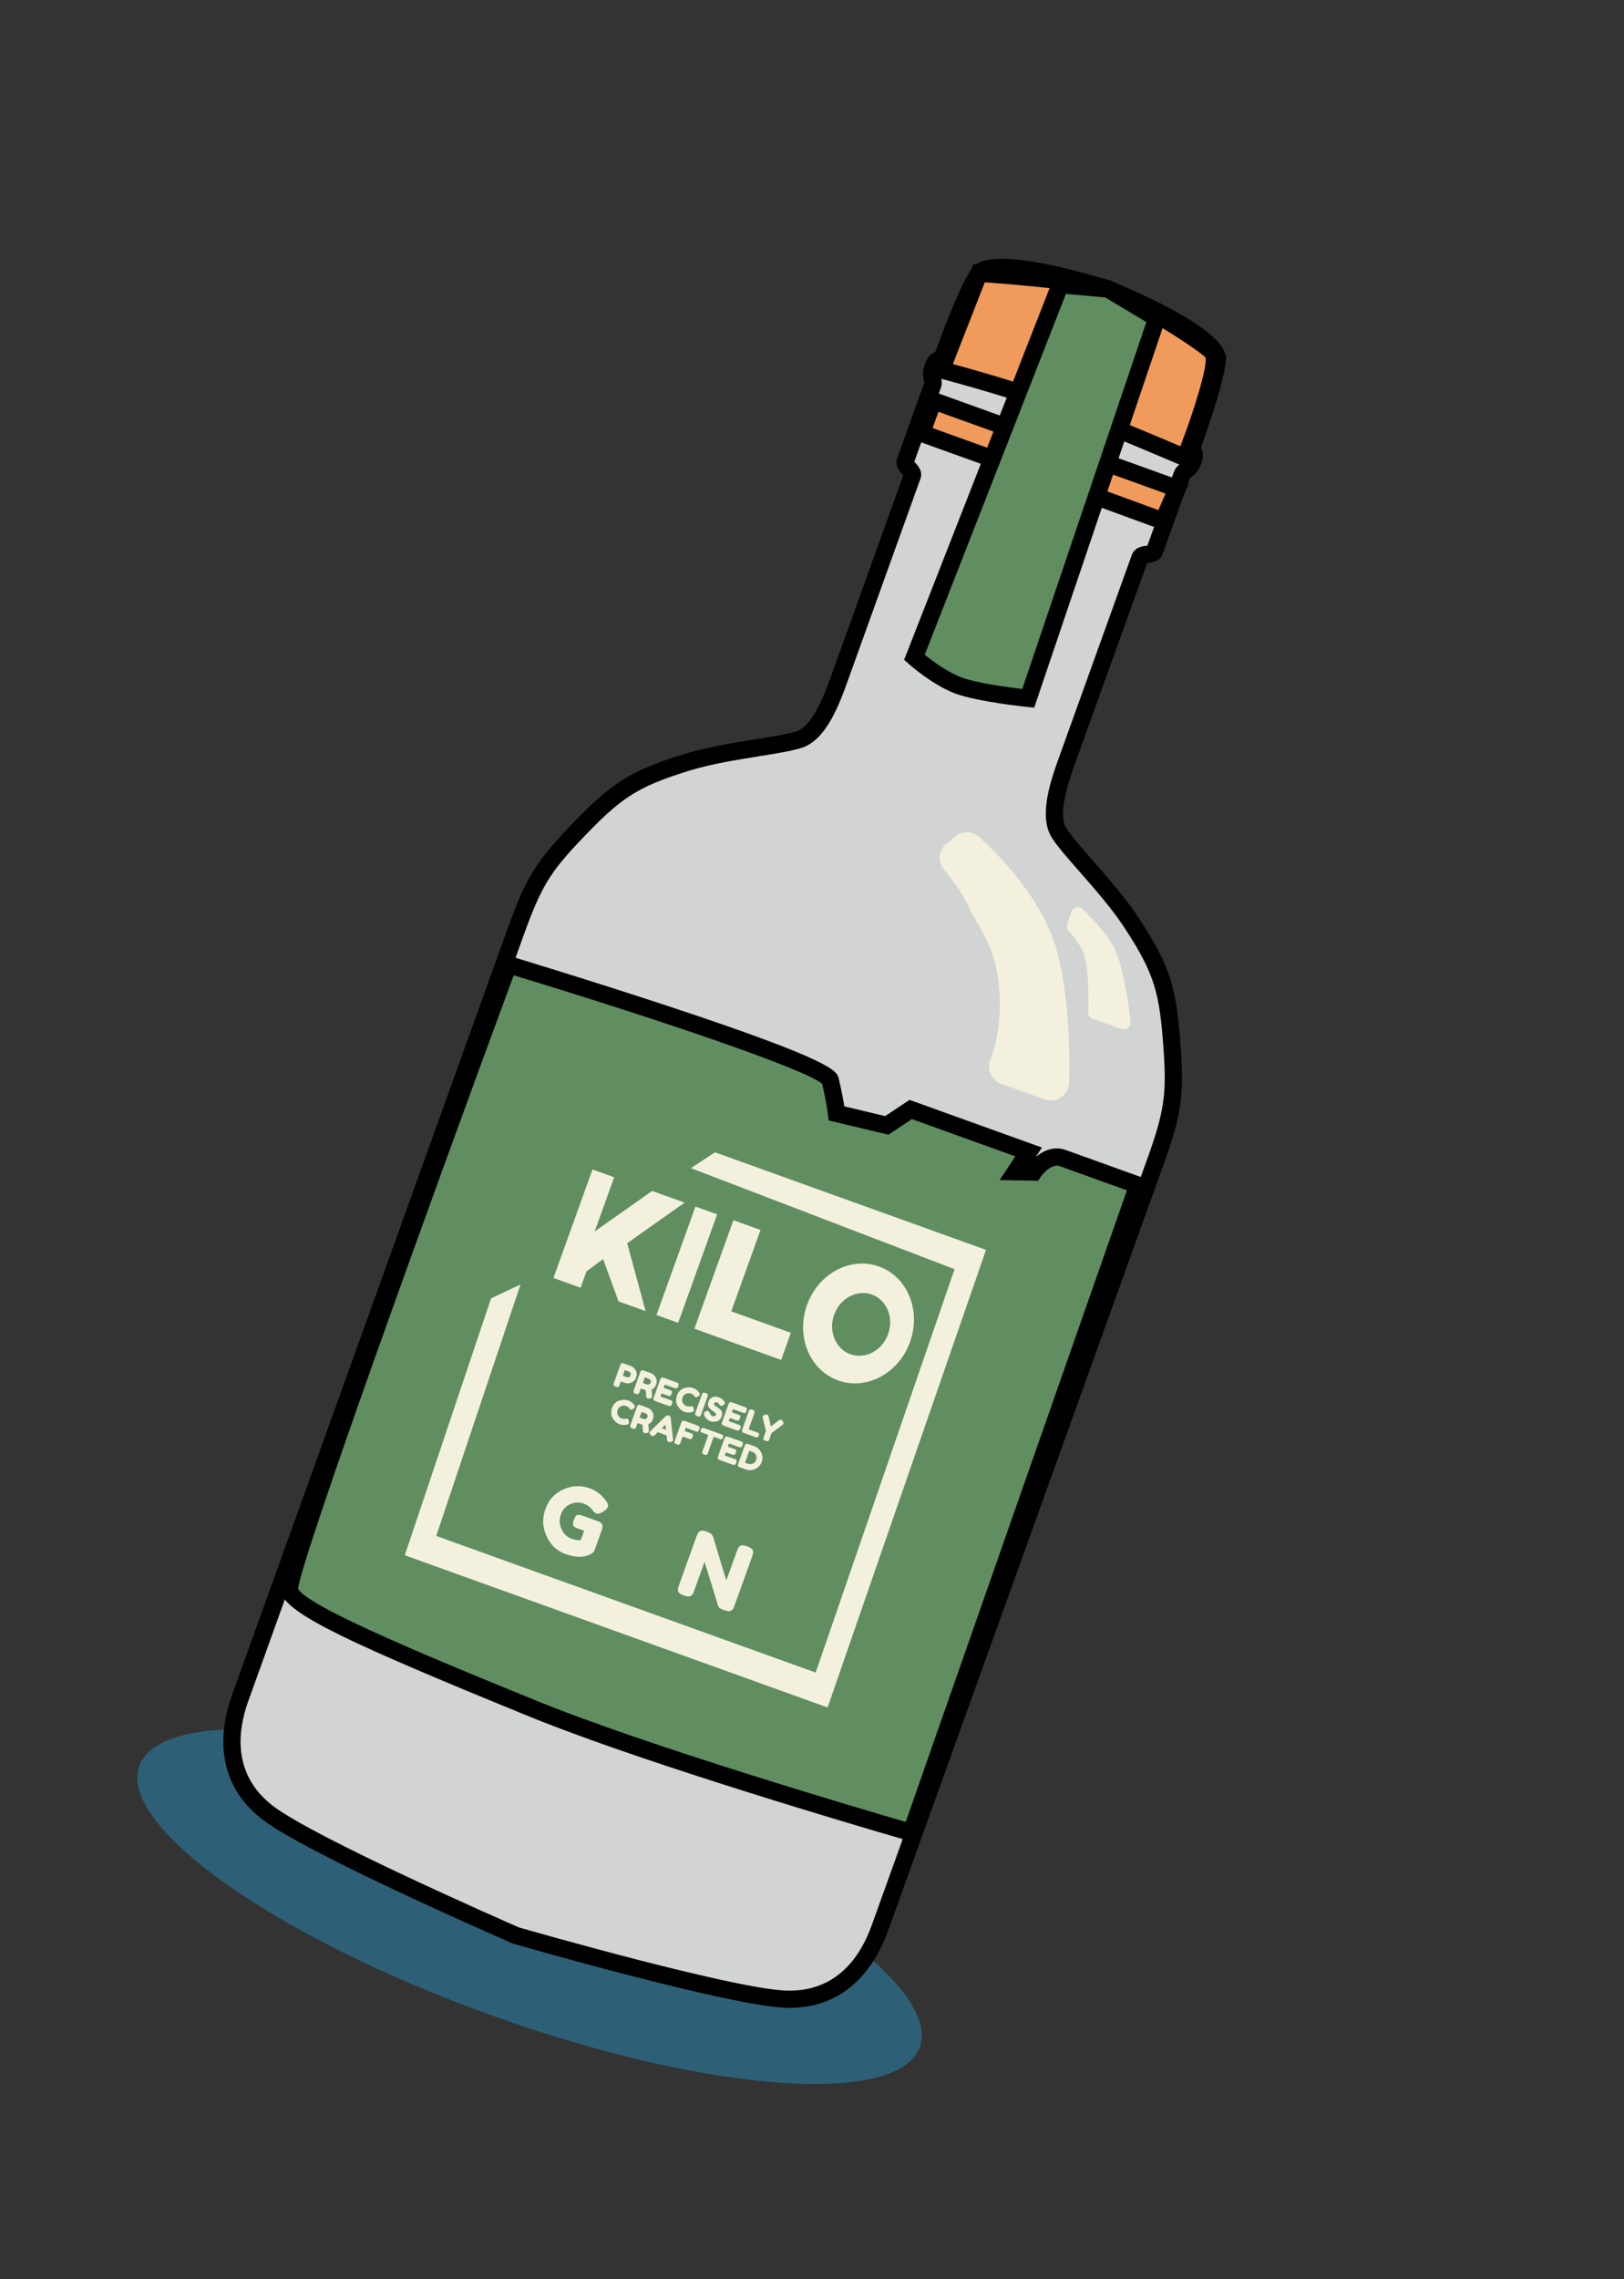 <svg width="395" height="554" viewBox="0 0 395 554" fill="none" xmlns="http://www.w3.org/2000/svg">
<rect x="0" y="0" width="395" height="554" fill="#333333" stroke="none"/>
<g clip-path="url(#clip0_141_13180)">
<path d="M119.304 489.774C171.73 508.637 218.477 512.122 223.717 497.559C228.957 482.995 190.705 455.898 138.279 437.035C85.853 418.172 39.106 414.687 33.866 429.251C28.626 443.814 66.878 470.912 119.304 489.774Z" fill="#2D6076"/>
<path d="M285.086 254.567C284.082 240.803 282.868 235.899 275.167 224.193C269.716 215.918 260.505 207.004 257.645 202.535C254.786 198.067 257.812 189.655 259.71 184.381L277.262 135.597C277.737 134.278 280.373 135.227 280.848 133.909L287.489 115.45C287.964 114.131 289.282 114.606 290.231 111.969C291.18 109.332 289.387 110.176 290.336 107.539C291.284 104.902 295.554 93.035 296.133 87.287C296.712 81.539 269.5 70.259 269.5 70.259C269.5 70.259 241.339 61.616 238.123 66.415C234.907 71.215 230.637 83.081 229.689 85.718C228.74 88.355 227.896 86.562 226.947 89.199C225.998 91.836 227.317 92.311 226.842 93.629L220.201 112.088C219.726 113.406 222.363 114.355 221.889 115.674L204.336 164.458C202.439 169.732 199.412 178.144 194.361 179.766C189.31 181.389 176.531 182.39 167.057 185.296C153.664 189.412 149.604 192.418 140.061 202.387C131.781 211.039 129.569 214.993 125.299 226.86L58.411 412.766C55.564 420.677 54.406 432.174 64.849 440.398C75.291 448.623 125.509 470.459 125.509 470.459C125.509 470.459 178.127 485.623 191.416 485.937C204.705 486.251 211.137 476.652 213.983 468.741L280.872 282.834C285.141 270.968 285.956 266.51 285.086 254.567Z" fill="#D2D4D3"/>
<path d="M124.798 472.436L124.666 472.388C122.609 471.484 74.076 450.344 63.542 442.042C51.407 432.479 53.868 419.142 56.42 412.049L123.309 226.142C127.597 214.223 129.842 210.012 138.531 200.928C148.36 190.66 152.668 187.504 166.427 183.281C171.936 181.585 178.339 180.553 183.993 179.653C188.117 178.993 191.672 178.425 193.713 177.76C197.786 176.455 200.76 168.189 202.359 163.745L219.707 115.528C219.643 115.46 219.578 115.392 219.526 115.329C218.891 114.653 217.55 113.248 218.223 111.376L224.836 92.996C224.836 92.996 224.8 92.849 224.771 92.764C224.55 91.97 224.192 90.649 224.97 88.487C225.61 86.707 226.419 86.03 227.423 85.558C227.423 85.558 227.555 85.441 227.711 85.006C230.131 78.282 233.598 69.388 236.369 65.247C239.929 59.946 259.026 64.852 270.101 68.255L270.194 68.289L270.286 68.322C280.991 72.754 298.849 81.145 298.202 87.495C297.7 92.451 294.706 101.516 292.287 108.24C292.131 108.675 292.131 108.839 292.126 108.852C292.643 109.857 292.818 110.903 292.182 112.67C291.4 114.845 290.269 115.63 289.611 116.093C289.547 116.145 289.476 116.178 289.412 116.23L282.799 134.61C282.121 136.495 280.197 136.711 279.277 136.827C279.196 136.843 279.103 136.854 279.01 136.865L261.661 185.082C260.063 189.525 257.088 197.792 259.397 201.393C260.551 203.193 262.924 205.908 265.682 209.045C269.463 213.354 273.74 218.228 276.91 223.032C284.825 235.053 286.134 240.23 287.169 254.407C288.078 266.945 287.125 271.621 282.837 283.54L215.948 469.447C213.396 476.54 206.804 488.405 191.349 488.027C177.941 487.714 127.065 473.088 124.908 472.461L124.776 472.413L124.798 472.436ZM222.383 112.232C222.448 112.3 222.512 112.368 222.564 112.431C223.2 113.106 224.54 114.512 223.867 116.384L206.314 165.168C204.213 171.009 201.039 179.83 195.01 181.771C192.67 182.522 188.968 183.126 184.67 183.814C179.154 184.703 172.894 185.712 167.67 187.317C154.558 191.356 150.784 194.227 141.573 203.854C133.72 212.063 131.58 215.612 127.272 227.583L60.384 413.49C57.732 420.86 56.578 431.227 66.137 438.761C76.001 446.525 123.426 467.266 126.216 468.494C129.144 469.338 178.912 483.567 191.466 483.854C203.634 484.137 209.349 475.412 212.001 468.042L278.89 282.135C283.197 270.163 283.808 266.064 282.986 254.734C282.019 241.445 280.954 236.832 273.407 225.361C270.404 220.796 266.222 216.03 262.536 211.829C259.675 208.566 257.188 205.751 255.868 203.667C252.457 198.33 255.631 189.509 257.733 183.668L275.285 134.884C275.963 132.999 277.887 132.783 278.808 132.667C278.888 132.651 278.981 132.64 279.074 132.629L285.512 114.737C285.934 113.564 286.709 113.024 287.227 112.659C287.665 112.355 287.926 112.166 288.253 111.256C288.41 110.821 288.409 110.657 288.414 110.644C287.897 109.639 287.723 108.593 288.358 106.826C291.665 97.637 293.683 90.619 294.038 87.068C293.776 84.651 281.991 77.716 268.788 72.236C255.121 68.048 241.601 65.894 239.85 67.617C237.888 70.544 234.978 77.226 231.666 86.429C231.026 88.209 230.217 88.886 229.213 89.358C229.213 89.358 229.081 89.475 228.925 89.91C228.598 90.82 228.679 91.132 228.822 91.645C228.989 92.256 229.242 93.166 228.82 94.34L222.383 112.232Z" fill="black"/>
<path d="M123.679 234.466C123.679 234.466 200.766 257.734 201.953 262.629C203.141 267.524 203.497 270.63 203.497 270.63L215.705 273.534L221.519 269.669L250.22 279.996L247.018 284.8L251.408 284.89C251.408 284.89 254.611 280.086 258.526 281.495L276.786 288.065L221.639 445.434C221.639 445.434 160.215 427.801 129.377 415.217C98.539 402.632 71.63 391.461 70.443 386.567C69.256 381.672 123.692 234.471 123.692 234.471L123.679 234.466Z" fill="#608E61"/>
<path d="M143.337 422.77C137.971 420.84 132.95 418.944 128.573 417.16C85.26 399.477 69.652 392.282 68.388 387.062C68.077 385.774 67.491 383.389 94.626 307.972C107.937 270.975 121.573 234.11 121.706 233.741L122.375 231.882L124.28 232.463C124.465 232.529 143.793 238.367 163.024 244.72C202.973 257.932 203.558 260.361 203.99 262.14C204.721 265.158 205.14 267.513 205.364 268.918L215.293 271.285L221.223 267.343L253.445 278.936L251.929 281.205C253.801 279.645 256.385 278.505 259.22 279.525L279.444 286.801L222.948 448.004L221.046 447.454C220.518 447.308 175.462 434.344 143.332 422.783L143.337 422.77ZM72.517 386.18C74.76 390.666 108.052 404.252 130.155 413.262C157.485 424.421 209.683 439.761 220.291 442.848L274.097 289.33L257.788 283.462C255.521 282.646 253.145 286.021 253.131 286.06L252.492 287.007L243.132 286.826L246.973 281.075L221.791 272.014L216.095 275.803L201.555 272.343L201.381 270.881C201.381 270.881 201.034 267.956 199.97 263.463C196.22 259.94 159.131 247.429 124.947 237.066C103.871 294.113 73.201 379.025 72.513 386.193L72.517 386.18Z" fill="black"/>
<path d="M228.925 89.909C228.925 89.909 243.901 93.809 255.767 98.078C267.633 102.347 288.253 111.255 288.253 111.255C288.253 111.255 297.361 88.219 294.918 85.612C292.476 83.006 275.433 72.392 269.5 70.257C263.567 68.123 238.123 66.414 238.123 66.414L228.925 89.909Z" fill="#F09B5C"/>
<path d="M226.111 91.355L236.739 64.219L238.278 64.326C239.327 64.391 264.094 66.08 270.224 68.285C276.355 70.491 293.753 81.278 296.463 84.174C299.818 87.764 292.592 106.027 290.225 112.026L289.424 114.046L287.441 113.183C287.23 113.107 266.741 104.247 255.073 100.048C243.406 95.85 228.57 91.972 228.42 91.933L226.134 91.334L226.111 91.355ZM256.492 96.106C266.116 99.569 281.611 106.127 287.096 108.472C290.582 99.362 293.686 89.161 293.226 86.881C290.508 84.295 274.457 74.276 268.801 72.241C264.464 70.68 247.457 69.193 239.533 68.62L231.759 88.488C236.441 89.755 247.421 92.843 256.492 96.106Z" fill="black"/>
<path d="M226.975 97.398L286.303 118.745L282.868 126.637L251.815 115.271L224.128 105.309L226.975 97.398Z" fill="#F09B5C"/>
<path d="M284.01 129.298L251.103 117.25L221.452 106.581L225.722 94.715L289.137 117.532L284.01 129.298ZM226.831 104.049L252.54 113.299L281.738 123.983L283.495 119.969L228.254 100.093L226.831 104.049Z" fill="black"/>
<path d="M257.877 69.203L222.392 159.799C222.392 159.799 228.036 164.808 233.309 166.705C238.583 168.603 250.079 169.761 250.079 169.761L281.356 77.368L269.495 70.271L257.877 69.203Z" fill="#608E61"/>
<path d="M232.603 168.67C227.013 166.658 221.247 161.576 221 161.353L219.906 160.379L256.499 66.95L270.178 68.208L283.9 76.422L251.551 172.003L249.884 171.835C249.411 171.784 238.066 170.62 232.621 168.661L232.603 168.67ZM224.908 159.14C226.73 160.615 230.519 163.453 234.026 164.714C237.836 166.085 245.312 167.077 248.64 167.471L278.821 78.287L268.835 72.312L259.265 71.43L224.921 159.145L224.908 159.14Z" fill="black"/>
<path d="M144.108 284.258L149.382 286.155L144.638 299.34L158.61 289.476L166.521 292.322L152.548 302.186L157.033 318.692L150.441 316.32L146.695 306.037L142.635 309.044L141.212 312.999L134.62 310.628L144.108 284.258Z" fill="#F3F1DD"/>
<path d="M174.431 295.169L169.158 293.271L159.67 319.641L164.944 321.539L174.431 295.169Z" fill="#F3F1DD"/>
<path d="M178.387 296.592L184.979 298.964L177.863 318.741L192.366 323.959L189.994 330.551L168.899 322.962L178.387 296.592Z" fill="#F3F1DD"/>
<path d="M213.799 307.842C206.878 305.352 199.045 309.533 196.293 317.18C193.542 324.827 196.916 333.04 203.837 335.531C210.759 338.021 218.592 333.84 221.343 326.193C224.095 318.546 220.721 310.333 213.799 307.842ZM206.842 329.166C203.216 327.861 201.443 323.56 202.885 319.552C204.328 315.544 208.435 313.358 212.06 314.662C215.686 315.967 217.459 320.268 216.017 324.276C214.575 328.285 210.468 330.47 206.842 329.166Z" fill="#F3F1DD"/>
<path d="M168.049 283.936L173.902 280.085L239.823 303.803L201.292 415.03L98.456 378.03L119.434 315.587L126.605 312.21L106.102 373.335L198.391 406.54L232.177 308.498L168.049 283.936Z" fill="#F3F1DD"/>
<path d="M141.614 368.378L145.345 369.72C146.1 370.022 146.49 370.386 146.529 370.816C146.579 371.132 146.503 371.552 146.313 372.079L144.634 376.746C144.472 377.195 144.118 377.559 143.575 377.825C141.948 378.624 139.945 378.604 137.558 377.745C135.449 376.986 133.901 375.536 132.919 373.38C131.938 371.225 131.848 369.034 132.659 366.779C133.47 364.524 134.935 362.937 137.058 362.003C139.18 361.069 141.323 360.991 143.472 361.764C145.146 362.367 146.516 363.485 147.612 365.115C147.895 365.53 147.966 365.913 147.837 366.269C147.709 366.625 147.409 366.963 146.918 367.293C146.094 367.845 145.46 368.034 145.012 367.873C144.748 367.778 144.384 367.424 143.928 366.828C143.473 366.232 142.832 365.778 142.015 365.484C140.947 365.1 139.847 365.136 138.746 365.589C137.645 366.041 136.862 366.892 136.426 368.105C135.989 369.318 136.032 370.524 136.58 371.69C137.116 372.85 137.926 373.618 139.007 374.007C139.785 374.287 140.532 374.407 141.241 374.379L142.071 372.072L140.397 371.469C139.962 371.313 139.665 371.146 139.523 370.961C139.381 370.776 139.319 370.575 139.347 370.332C139.375 370.089 139.453 369.789 139.59 369.407C139.728 369.025 139.859 368.744 140.005 368.544C140.152 368.343 140.328 368.228 140.527 368.21C140.825 368.169 141.192 368.226 141.614 368.378Z" fill="#F3F1DD"/>
<path d="M179.832 375.889C180.054 375.685 180.308 375.598 180.618 375.606C180.91 375.621 181.272 375.692 181.668 375.834C182.063 375.977 182.379 376.135 182.605 376.291C182.832 376.447 182.984 376.606 183.069 376.741C183.15 376.889 183.19 377.067 183.171 377.284C183.17 377.536 183.09 377.925 182.914 378.412L178.678 390.186C178.555 390.529 178.465 390.78 178.386 390.915C178.307 391.051 178.17 391.225 177.989 391.398C177.654 391.709 177.033 391.695 176.124 391.367C175.57 391.168 175.202 390.991 175.024 390.823C174.842 390.668 174.709 390.456 174.644 390.224C172.994 384.835 171.894 381.312 171.362 379.647L168.852 386.621C168.729 386.964 168.639 387.215 168.56 387.35C168.482 387.486 168.344 387.66 168.163 387.833C167.828 388.144 167.208 388.129 166.311 387.807C165.415 387.484 164.967 387.115 164.907 386.661C164.864 386.408 164.869 386.186 164.913 386.023C164.957 385.86 165.038 385.592 165.152 385.275L169.412 373.435C169.607 372.895 169.815 372.523 170.032 372.333C170.254 372.13 170.509 372.043 170.819 372.05C171.129 372.057 171.486 372.141 171.908 372.293C172.33 372.445 172.658 372.608 172.867 372.772C173.076 372.937 173.227 373.095 173.286 373.221C173.325 373.279 173.43 373.526 173.575 373.95C175.093 379.083 176.134 382.481 176.667 384.147L179.247 376.974C179.442 376.433 179.65 376.062 179.867 375.872L179.832 375.889Z" fill="#F3F1DD"/>
<path d="M154.85 333.824C154.882 334.149 154.839 334.476 154.72 334.805C154.601 335.135 154.426 335.414 154.195 335.644C153.968 335.86 153.716 336.023 153.448 336.105C152.908 336.283 152.403 336.28 151.954 336.118L150.992 335.772L150.679 336.642C150.636 336.761 150.603 336.853 150.584 336.906C150.565 336.959 150.51 337.028 150.434 337.075C150.316 337.197 150.081 337.187 149.751 337.068C149.395 336.94 149.218 336.772 149.223 336.55C149.23 336.448 149.251 336.307 149.312 336.136L150.849 331.864C150.892 331.745 150.925 331.653 150.944 331.6C150.963 331.547 151.018 331.478 151.095 331.431C151.213 331.31 151.447 331.319 151.777 331.438L153.425 332.031C153.873 332.192 154.264 332.512 154.568 332.993C154.722 333.227 154.817 333.5 154.85 333.824ZM152.958 334.737C153.145 334.671 153.281 334.541 153.367 334.303C153.452 334.066 153.43 333.879 153.328 333.709C153.225 333.538 153.086 333.428 152.928 333.371L151.965 333.025L151.477 334.383L152.452 334.734C152.611 334.791 152.775 334.79 152.962 334.724L152.958 334.737Z" fill="#F3F1DD"/>
<path d="M158.597 339.18C158.609 339.393 158.601 339.539 158.573 339.618C158.502 339.816 158.287 339.917 157.923 339.935C157.741 339.944 157.595 339.936 157.489 339.898C157.384 339.86 157.314 339.805 157.267 339.729C157.22 339.653 157.195 339.599 157.175 339.532C157.155 339.421 157.128 338.875 157.071 337.916L156.834 337.831L155.853 337.493L155.54 338.363C155.497 338.482 155.464 338.574 155.445 338.627C155.426 338.679 155.371 338.749 155.295 338.796C155.177 338.917 154.942 338.907 154.613 338.789C154.257 338.661 154.079 338.492 154.084 338.271C154.091 338.169 154.112 338.028 154.174 337.856L155.711 333.585C155.753 333.466 155.787 333.374 155.806 333.321C155.825 333.268 155.879 333.198 155.956 333.152C156.074 333.03 156.309 333.04 156.638 333.159L158.299 333.756C158.748 333.918 159.139 334.237 159.442 334.719C159.596 334.953 159.679 335.221 159.724 335.55C159.756 335.874 159.713 336.201 159.594 336.531C159.386 337.111 159.017 337.514 158.497 337.759C158.516 338.079 158.545 338.536 158.588 339.162L158.597 339.18ZM156.35 336.153L157.339 336.508C157.484 336.561 157.661 336.565 157.849 336.498C158.037 336.432 158.173 336.302 158.258 336.065C158.344 335.827 158.321 335.641 158.219 335.47C158.117 335.299 157.977 335.189 157.819 335.132L156.844 334.781L156.355 336.139L156.35 336.153Z" fill="#F3F1DD"/>
<path d="M160.642 339.454L163.015 340.308C163.134 340.351 163.226 340.384 163.279 340.403C163.331 340.422 163.401 340.477 163.448 340.553C163.569 340.671 163.559 340.906 163.441 341.236C163.313 341.592 163.144 341.769 162.923 341.764C162.821 341.757 162.68 341.736 162.508 341.675L159.463 340.579C159.107 340.451 158.929 340.282 158.934 340.061C158.937 339.972 158.958 339.831 159.024 339.646L160.566 335.361C160.661 335.098 160.775 334.945 160.905 334.873C161.031 334.814 161.234 334.828 161.511 334.927L164.544 336.018C164.662 336.061 164.755 336.094 164.807 336.113C164.86 336.132 164.93 336.187 164.977 336.263C165.098 336.381 165.088 336.616 164.969 336.946C164.841 337.302 164.673 337.48 164.452 337.474C164.35 337.467 164.208 337.446 164.037 337.385L161.677 336.536L161.397 337.314L162.927 337.864C163.045 337.906 163.138 337.94 163.19 337.959C163.243 337.978 163.313 338.032 163.36 338.109C163.481 338.227 163.471 338.462 163.352 338.791C163.224 339.147 163.056 339.325 162.835 339.32C162.733 339.313 162.591 339.292 162.42 339.23L160.917 338.689L160.637 339.467L160.642 339.454Z" fill="#F3F1DD"/>
<path d="M167.765 341.881L167.948 341.828C168.157 341.784 168.308 341.779 168.374 341.803C168.532 341.859 168.651 342.066 168.731 342.423C168.784 342.65 168.784 342.814 168.746 342.919C168.708 343.025 168.635 343.103 168.546 343.145C168.456 343.187 168.353 343.225 168.237 343.258C168.126 343.277 168.015 343.297 167.917 343.321C167.819 343.345 167.61 343.345 167.331 343.334C167.052 343.323 166.775 343.267 166.524 343.177C166.274 343.087 166.046 342.975 165.819 342.819C165.592 342.663 165.38 342.468 165.173 342.214C164.966 341.961 164.795 341.691 164.66 341.405C164.525 341.118 164.458 340.766 164.45 340.376C164.441 339.985 164.508 339.593 164.65 339.197C164.793 338.802 164.991 338.456 165.242 338.174C165.492 337.892 165.758 337.69 166.045 337.555C166.332 337.42 166.636 337.32 166.952 337.27C167.552 337.174 168.119 337.214 168.62 337.394C168.857 337.479 169.093 337.609 169.32 337.765C169.542 337.934 169.703 338.066 169.806 338.193L169.953 338.365C170.026 338.451 170.073 338.527 170.112 338.586C170.206 338.739 170.229 338.881 170.177 339.026C170.125 339.171 170.024 339.284 169.867 339.391C169.569 339.597 169.333 339.675 169.174 339.619C169.082 339.585 168.969 339.485 168.84 339.305C168.691 339.058 168.434 338.861 168.078 338.733C167.749 338.614 167.376 338.614 166.966 338.72C166.765 338.782 166.59 338.897 166.413 339.057C166.236 339.217 166.098 339.435 166.003 339.699C165.909 339.963 165.881 340.206 165.91 340.455C165.94 340.703 166.015 340.909 166.13 341.085C166.366 341.423 166.64 341.655 166.983 341.779C167.141 341.835 167.295 341.861 167.455 341.874C167.614 341.887 167.72 341.88 167.8 341.864L167.765 341.881Z" fill="#F3F1DD"/>
<path d="M170.718 339.013C170.761 338.894 170.794 338.802 170.813 338.749C170.832 338.697 170.887 338.627 170.963 338.58C171.081 338.459 171.316 338.469 171.646 338.587C172.002 338.715 172.179 338.884 172.174 339.105C172.167 339.207 172.133 339.343 172.071 339.515L170.529 343.8C170.487 343.919 170.454 344.011 170.435 344.064C170.416 344.116 170.366 344.173 170.284 344.233C170.166 344.354 169.932 344.344 169.602 344.226C169.246 344.098 169.068 343.929 169.073 343.708C169.076 343.619 169.097 343.478 169.163 343.293L170.705 339.008L170.718 339.013Z" fill="#F3F1DD"/>
<path d="M171.276 343.92C171.201 343.715 171.192 343.533 171.239 343.401C171.287 343.269 171.454 343.136 171.754 343.005C171.928 342.934 172.084 342.915 172.229 342.968C172.374 343.02 172.524 343.223 172.698 343.568C172.73 343.684 172.807 343.801 172.911 343.928C173.014 344.054 173.119 344.137 173.237 344.179C173.712 344.35 174.02 344.238 174.158 343.855C174.201 343.737 174.168 343.621 174.065 343.494C173.961 343.368 173.822 343.258 173.638 343.147C173.455 343.037 173.263 342.908 173.067 342.748C172.872 342.588 172.694 342.42 172.534 342.244C172.374 342.067 172.278 341.839 172.231 341.554C172.185 341.269 172.219 340.968 172.337 340.639C172.498 340.191 172.812 339.857 173.265 339.632C173.718 339.408 174.236 339.416 174.816 339.625C175.12 339.734 175.396 339.878 175.618 340.047C175.84 340.216 175.996 340.362 176.06 340.474L176.205 340.69C176.311 340.892 176.343 341.053 176.305 341.158C176.267 341.264 176.154 341.372 175.968 341.514C175.707 341.702 175.475 341.768 175.29 341.701C175.185 341.663 175.072 341.563 174.952 341.401C174.939 341.396 174.926 341.347 174.888 341.289C174.863 341.235 174.837 341.181 174.807 341.14C174.725 341.037 174.595 340.945 174.436 340.888C174.278 340.831 174.119 340.818 173.972 340.855C173.838 340.896 173.734 340.978 173.682 341.123C173.63 341.268 173.658 341.397 173.756 341.537C173.855 341.676 173.994 341.786 174.182 341.884C174.371 341.981 174.563 342.11 174.763 342.256C174.964 342.403 175.159 342.563 175.311 342.721C175.475 342.885 175.576 343.1 175.623 343.385C175.674 343.656 175.636 343.97 175.517 344.3C175.398 344.629 175.223 344.909 175.001 345.112C174.779 345.315 174.537 345.451 174.261 345.515C173.739 345.641 173.257 345.616 172.782 345.445C172.545 345.36 172.317 345.248 172.13 345.106C171.938 344.977 171.781 344.832 171.683 344.692C171.463 344.434 171.34 344.197 171.287 344.014L171.249 343.911L171.276 343.92Z" fill="#F3F1DD"/>
<path d="M177.254 345.431L179.627 346.285C179.746 346.327 179.838 346.361 179.891 346.379C179.944 346.398 180.013 346.453 180.06 346.53C180.182 346.648 180.172 346.883 180.053 347.212C179.925 347.568 179.757 347.746 179.535 347.741C179.434 347.734 179.292 347.713 179.121 347.651L176.075 346.555C175.719 346.427 175.542 346.259 175.547 346.038C175.549 345.949 175.57 345.808 175.636 345.623L177.178 341.338C177.273 341.074 177.387 340.922 177.518 340.85C177.643 340.79 177.847 340.804 178.124 340.904L181.156 341.995C181.275 342.037 181.367 342.071 181.42 342.09C181.472 342.109 181.542 342.163 181.589 342.24C181.71 342.358 181.7 342.593 181.582 342.922C181.454 343.278 181.285 343.456 181.064 343.451C180.962 343.444 180.821 343.423 180.649 343.361L178.289 342.512L178.01 343.29L179.539 343.84C179.658 343.883 179.75 343.916 179.803 343.935C179.855 343.954 179.925 344.009 179.972 344.085C180.093 344.204 180.083 344.438 179.965 344.768C179.837 345.124 179.668 345.302 179.447 345.296C179.345 345.29 179.204 345.268 179.032 345.207L177.529 344.666L177.249 345.444L177.254 345.431Z" fill="#F3F1DD"/>
<path d="M182.078 347.418L184.174 348.172C184.346 348.234 184.46 348.29 184.525 348.358C184.59 348.426 184.623 348.498 184.616 348.6C184.614 348.688 184.585 348.812 184.537 348.943C184.49 349.075 184.447 349.194 184.379 349.259C184.324 349.328 184.261 349.38 184.186 349.383C184.074 349.402 183.92 349.376 183.762 349.32L180.993 348.323C180.637 348.195 180.459 348.027 180.465 347.806C180.467 347.717 180.488 347.576 180.554 347.391L182.096 343.106C182.139 342.987 182.172 342.895 182.191 342.842C182.21 342.79 182.265 342.72 182.341 342.673C182.459 342.552 182.694 342.562 183.023 342.68C183.379 342.808 183.557 342.977 183.552 343.198C183.545 343.3 183.511 343.436 183.449 343.608L182.073 347.431L182.078 347.418Z" fill="#F3F1DD"/>
<path d="M190.347 345.421C190.536 345.683 190.606 345.901 190.544 346.073C190.511 346.165 190.406 346.291 190.226 346.42L187.668 348.314L187.137 349.791C187.094 349.91 187.061 350.002 187.042 350.055C187.023 350.107 186.968 350.177 186.892 350.224C186.824 350.289 186.739 350.318 186.624 350.306C186.522 350.299 186.381 350.278 186.209 350.217C186.038 350.155 185.924 350.099 185.833 350.022C185.75 349.962 185.695 349.868 185.683 349.774C185.672 349.681 185.67 349.606 185.68 349.535C185.691 349.464 185.732 349.39 185.78 349.258L186.302 347.808L185.537 344.718C185.48 344.504 185.48 344.34 185.513 344.248C185.57 344.089 185.745 343.974 186.026 343.896C186.303 343.832 186.489 343.81 186.595 343.848C186.7 343.886 186.757 343.936 186.808 343.999C186.882 344.085 186.936 344.224 186.971 344.415L187.483 346.758L189.371 345.278C189.52 345.153 189.646 345.094 189.73 345.065C189.815 345.036 189.917 345.043 190.009 345.076C190.102 345.109 190.236 345.232 190.387 345.435L190.347 345.421Z" fill="#F3F1DD"/>
<path d="M151.981 344.901L152.164 344.847C152.374 344.804 152.525 344.798 152.59 344.822C152.749 344.879 152.868 345.086 152.948 345.442C153 345.669 153.001 345.833 152.963 345.939C152.925 346.044 152.852 346.122 152.763 346.165C152.673 346.207 152.57 346.244 152.454 346.277C152.343 346.297 152.232 346.316 152.134 346.34C152.035 346.365 151.827 346.364 151.548 346.353C151.269 346.342 150.991 346.287 150.741 346.197C150.49 346.107 150.262 345.995 150.036 345.839C149.809 345.683 149.596 345.487 149.39 345.234C149.183 344.981 149.012 344.711 148.877 344.424C148.742 344.137 148.675 343.786 148.666 343.395C148.658 343.005 148.725 342.612 148.867 342.217C149.009 341.821 149.208 341.476 149.459 341.193C149.709 340.911 149.975 340.709 150.262 340.574C150.549 340.439 150.853 340.34 151.169 340.29C151.769 340.193 152.336 340.233 152.837 340.413C153.074 340.499 153.31 340.628 153.537 340.784C153.759 340.954 153.92 341.086 154.023 341.213L154.17 341.384C154.243 341.47 154.29 341.547 154.329 341.605C154.422 341.758 154.446 341.901 154.393 342.046C154.341 342.191 154.241 342.304 154.083 342.411C153.786 342.616 153.549 342.695 153.391 342.638C153.299 342.605 153.186 342.505 153.057 342.324C152.908 342.077 152.651 341.88 152.295 341.752C151.966 341.634 151.593 341.634 151.183 341.739C150.982 341.801 150.807 341.917 150.63 342.076C150.453 342.236 150.315 342.455 150.22 342.718C150.125 342.982 150.097 343.225 150.127 343.474C150.157 343.723 150.232 343.929 150.347 344.104C150.583 344.442 150.857 344.675 151.199 344.798C151.358 344.855 151.512 344.881 151.671 344.893C151.831 344.906 151.937 344.9 152.017 344.884L151.981 344.901Z" fill="#F3F1DD"/>
<path d="M157.804 347.59C157.816 347.803 157.808 347.949 157.78 348.028C157.709 348.226 157.494 348.327 157.13 348.345C156.948 348.354 156.802 348.346 156.696 348.308C156.591 348.27 156.521 348.216 156.474 348.139C156.427 348.063 156.402 348.009 156.382 347.942C156.362 347.831 156.335 347.285 156.278 346.326L156.041 346.241L155.06 345.903L154.747 346.773C154.704 346.892 154.671 346.984 154.652 347.037C154.633 347.09 154.578 347.159 154.502 347.206C154.384 347.327 154.149 347.317 153.82 347.199C153.464 347.071 153.286 346.903 153.291 346.681C153.298 346.579 153.319 346.438 153.381 346.267L154.918 341.995C154.96 341.876 154.994 341.784 155.013 341.731C155.032 341.678 155.086 341.609 155.163 341.562C155.281 341.44 155.516 341.45 155.845 341.569L157.506 342.167C157.955 342.328 158.346 342.647 158.649 343.129C158.803 343.363 158.886 343.631 158.931 343.96C158.963 344.284 158.92 344.611 158.801 344.941C158.593 345.521 158.224 345.924 157.704 346.169C157.723 346.489 157.752 346.946 157.795 347.572L157.804 347.59ZM155.557 344.563L156.546 344.919C156.691 344.971 156.868 344.975 157.056 344.908C157.244 344.842 157.38 344.712 157.465 344.475C157.551 344.238 157.528 344.051 157.426 343.88C157.324 343.709 157.184 343.6 157.026 343.543L156.051 343.192L155.562 344.55L155.557 344.563Z" fill="#F3F1DD"/>
<path d="M163.142 344.672L163.679 349.72C163.71 349.924 163.702 350.071 163.668 350.163C163.602 350.347 163.395 350.467 163.04 350.503C162.835 350.533 162.676 350.521 162.584 350.487C162.492 350.454 162.409 350.395 162.357 350.331C162.31 350.255 162.285 350.201 162.264 350.134C162.257 350.072 162.246 349.979 162.231 349.854L162.134 348.881L159.998 348.113L159.304 348.801C159.213 348.887 159.15 348.939 159.105 348.982C159.059 349.026 158.992 349.046 158.908 349.075C158.823 349.104 158.734 349.102 158.629 349.064C158.523 349.026 158.405 348.939 158.267 348.785C158.016 348.531 157.928 348.321 157.995 348.136C158.028 348.044 158.115 347.926 158.269 347.788L161.898 344.239C161.994 344.14 162.119 344.081 162.266 344.044C162.413 344.008 162.542 344.024 162.673 344.071C162.95 344.171 163.114 344.379 163.151 344.69L163.142 344.672ZM161.859 346.295L160.965 347.165L161.993 347.535L161.859 346.295Z" fill="#F3F1DD"/>
<path d="M169.657 346.554C169.776 346.597 169.868 346.63 169.921 346.649C169.974 346.668 170.043 346.723 170.09 346.799C170.155 346.867 170.184 346.952 170.173 347.067C170.166 347.169 170.145 347.31 170.083 347.482C170.021 347.653 169.966 347.767 169.888 347.858C169.829 347.941 169.747 348.001 169.659 347.999C169.565 348.01 169.49 348.013 169.437 347.994C169.385 347.975 169.292 347.942 169.16 347.894L166.8 347.045L166.521 347.823L168.037 348.369C168.155 348.411 168.248 348.445 168.314 348.468C168.38 348.492 168.436 348.542 168.483 348.619C168.586 348.745 168.581 348.967 168.462 349.296C168.334 349.652 168.166 349.83 167.945 349.825C167.856 349.823 167.719 349.788 167.535 349.722L166.032 349.181L165.51 350.632C165.467 350.75 165.434 350.842 165.415 350.895C165.396 350.948 165.346 351.004 165.265 351.065C165.147 351.186 164.912 351.176 164.583 351.057C164.227 350.929 164.049 350.761 164.054 350.54C164.056 350.451 164.077 350.31 164.144 350.125L165.685 345.84C165.78 345.576 165.895 345.424 166.025 345.352C166.15 345.292 166.354 345.306 166.631 345.406L169.663 346.497L169.657 346.554Z" fill="#F3F1DD"/>
<path d="M171.2 347.11L175.485 348.651C175.643 348.708 175.77 348.769 175.822 348.832C175.887 348.9 175.916 348.985 175.914 349.074C175.912 349.162 175.887 349.272 175.835 349.418C175.783 349.563 175.749 349.655 175.681 349.72C175.627 349.789 175.568 349.828 175.488 349.844C175.377 349.863 175.24 349.829 175.069 349.767L173.592 349.236L172.197 353.112C172.155 353.231 172.121 353.323 172.102 353.376C172.083 353.429 172.033 353.485 171.965 353.55C171.897 353.615 171.812 353.644 171.711 353.637C171.609 353.63 171.468 353.609 171.309 353.552C171.151 353.495 171.024 353.435 170.946 353.362C170.868 353.289 170.816 353.226 170.805 353.133C170.794 353.039 170.791 352.964 170.81 352.911C170.829 352.858 170.863 352.766 170.905 352.648L172.295 348.784L170.819 348.253C170.66 348.196 170.533 348.136 170.482 348.072C170.417 348.004 170.383 347.933 170.39 347.831C170.392 347.742 170.417 347.632 170.469 347.487C170.521 347.342 170.554 347.25 170.622 347.185C170.677 347.115 170.736 347.077 170.816 347.061C170.927 347.041 171.064 347.075 171.235 347.137L171.2 347.11Z" fill="#F3F1DD"/>
<path d="M176.277 353.775L178.65 354.628C178.768 354.671 178.861 354.704 178.913 354.723C178.966 354.742 179.036 354.797 179.083 354.873C179.204 354.992 179.194 355.226 179.076 355.556C178.947 355.912 178.779 356.09 178.558 356.084C178.456 356.078 178.315 356.057 178.143 355.995L175.098 354.899C174.742 354.771 174.564 354.603 174.569 354.381C174.571 354.293 174.592 354.151 174.659 353.967L176.201 349.682C176.295 349.418 176.41 349.266 176.54 349.193C176.666 349.134 176.869 349.148 177.146 349.248L180.178 350.339C180.297 350.381 180.389 350.414 180.442 350.433C180.495 350.452 180.564 350.507 180.611 350.584C180.733 350.702 180.723 350.936 180.604 351.266C180.476 351.622 180.308 351.8 180.086 351.795C179.985 351.788 179.843 351.767 179.672 351.705L177.312 350.856L177.032 351.634L178.561 352.184C178.68 352.227 178.772 352.26 178.825 352.279C178.878 352.298 178.947 352.353 178.994 352.429C179.116 352.547 179.106 352.782 178.987 353.112C178.859 353.468 178.691 353.645 178.469 353.64C178.368 353.633 178.226 353.612 178.055 353.551L176.552 353.01L176.272 353.788L176.277 353.775Z" fill="#F3F1DD"/>
<path d="M182.051 351.012L183.475 351.525C184.213 351.79 184.773 352.304 185.145 353.049C185.517 353.793 185.557 354.552 185.277 355.33C184.997 356.108 184.479 356.681 183.721 357.049C182.968 357.403 182.191 357.451 181.413 357.171L180.002 356.664C179.686 356.55 179.512 356.413 179.494 356.257C179.466 356.128 179.501 355.947 179.577 355.736L181.119 351.451C181.161 351.333 181.194 351.24 181.213 351.188C181.232 351.135 181.282 351.078 181.364 351.018C181.482 350.897 181.716 350.907 182.046 351.025L182.051 351.012ZM183.087 355.748C183.49 355.581 183.758 355.29 183.91 354.868C184.062 354.446 184.04 354.051 183.849 353.67C183.659 353.289 183.368 353.02 182.986 352.883L182.248 352.617L181.199 355.531L181.951 355.801C182.32 355.934 182.697 355.921 183.1 355.753L183.087 355.748Z" fill="#F3F1DD"/>
<path d="M232.261 203.35C233.975 201.897 236.492 201.938 238.154 203.445C243.334 208.168 253.74 218.852 257.055 231.079C260.068 242.155 260.221 255.553 260.01 263.176C259.921 266.197 256.902 268.253 254.055 267.229L243.547 263.448C241.174 262.594 239.916 259.923 240.862 257.583C242.204 254.268 243.555 248.857 243.082 240.943C242.447 230.291 238.122 225.756 235.59 220.378C233.894 216.774 231.526 213.629 229.65 211.435C228.046 209.562 228.254 206.748 230.14 205.148L232.266 203.337L232.261 203.35Z" fill="#F3F1DD"/>
<path d="M260.548 221.658C260.921 220.496 262.366 220.123 263.255 220.964C265.864 223.436 270.364 228.064 271.662 231.866C273.689 237.778 274.61 244.736 274.98 248.428C275.097 249.632 273.919 250.548 272.785 250.14L265.798 247.626C265.125 247.384 264.684 246.749 264.705 246.027C264.804 242.772 264.897 233.781 263.105 230.649C261.799 228.362 260.695 227.042 260.002 226.361C259.565 225.921 259.394 225.278 259.595 224.68L260.561 221.662L260.548 221.658Z" fill="#F3F1DD"/>
</g>
<defs>
<clipPath id="clip0_141_13180">
<rect width="238" height="503" fill="white" transform="translate(170.291) rotate(19.789)"/>
</clipPath>
</defs>
</svg>
